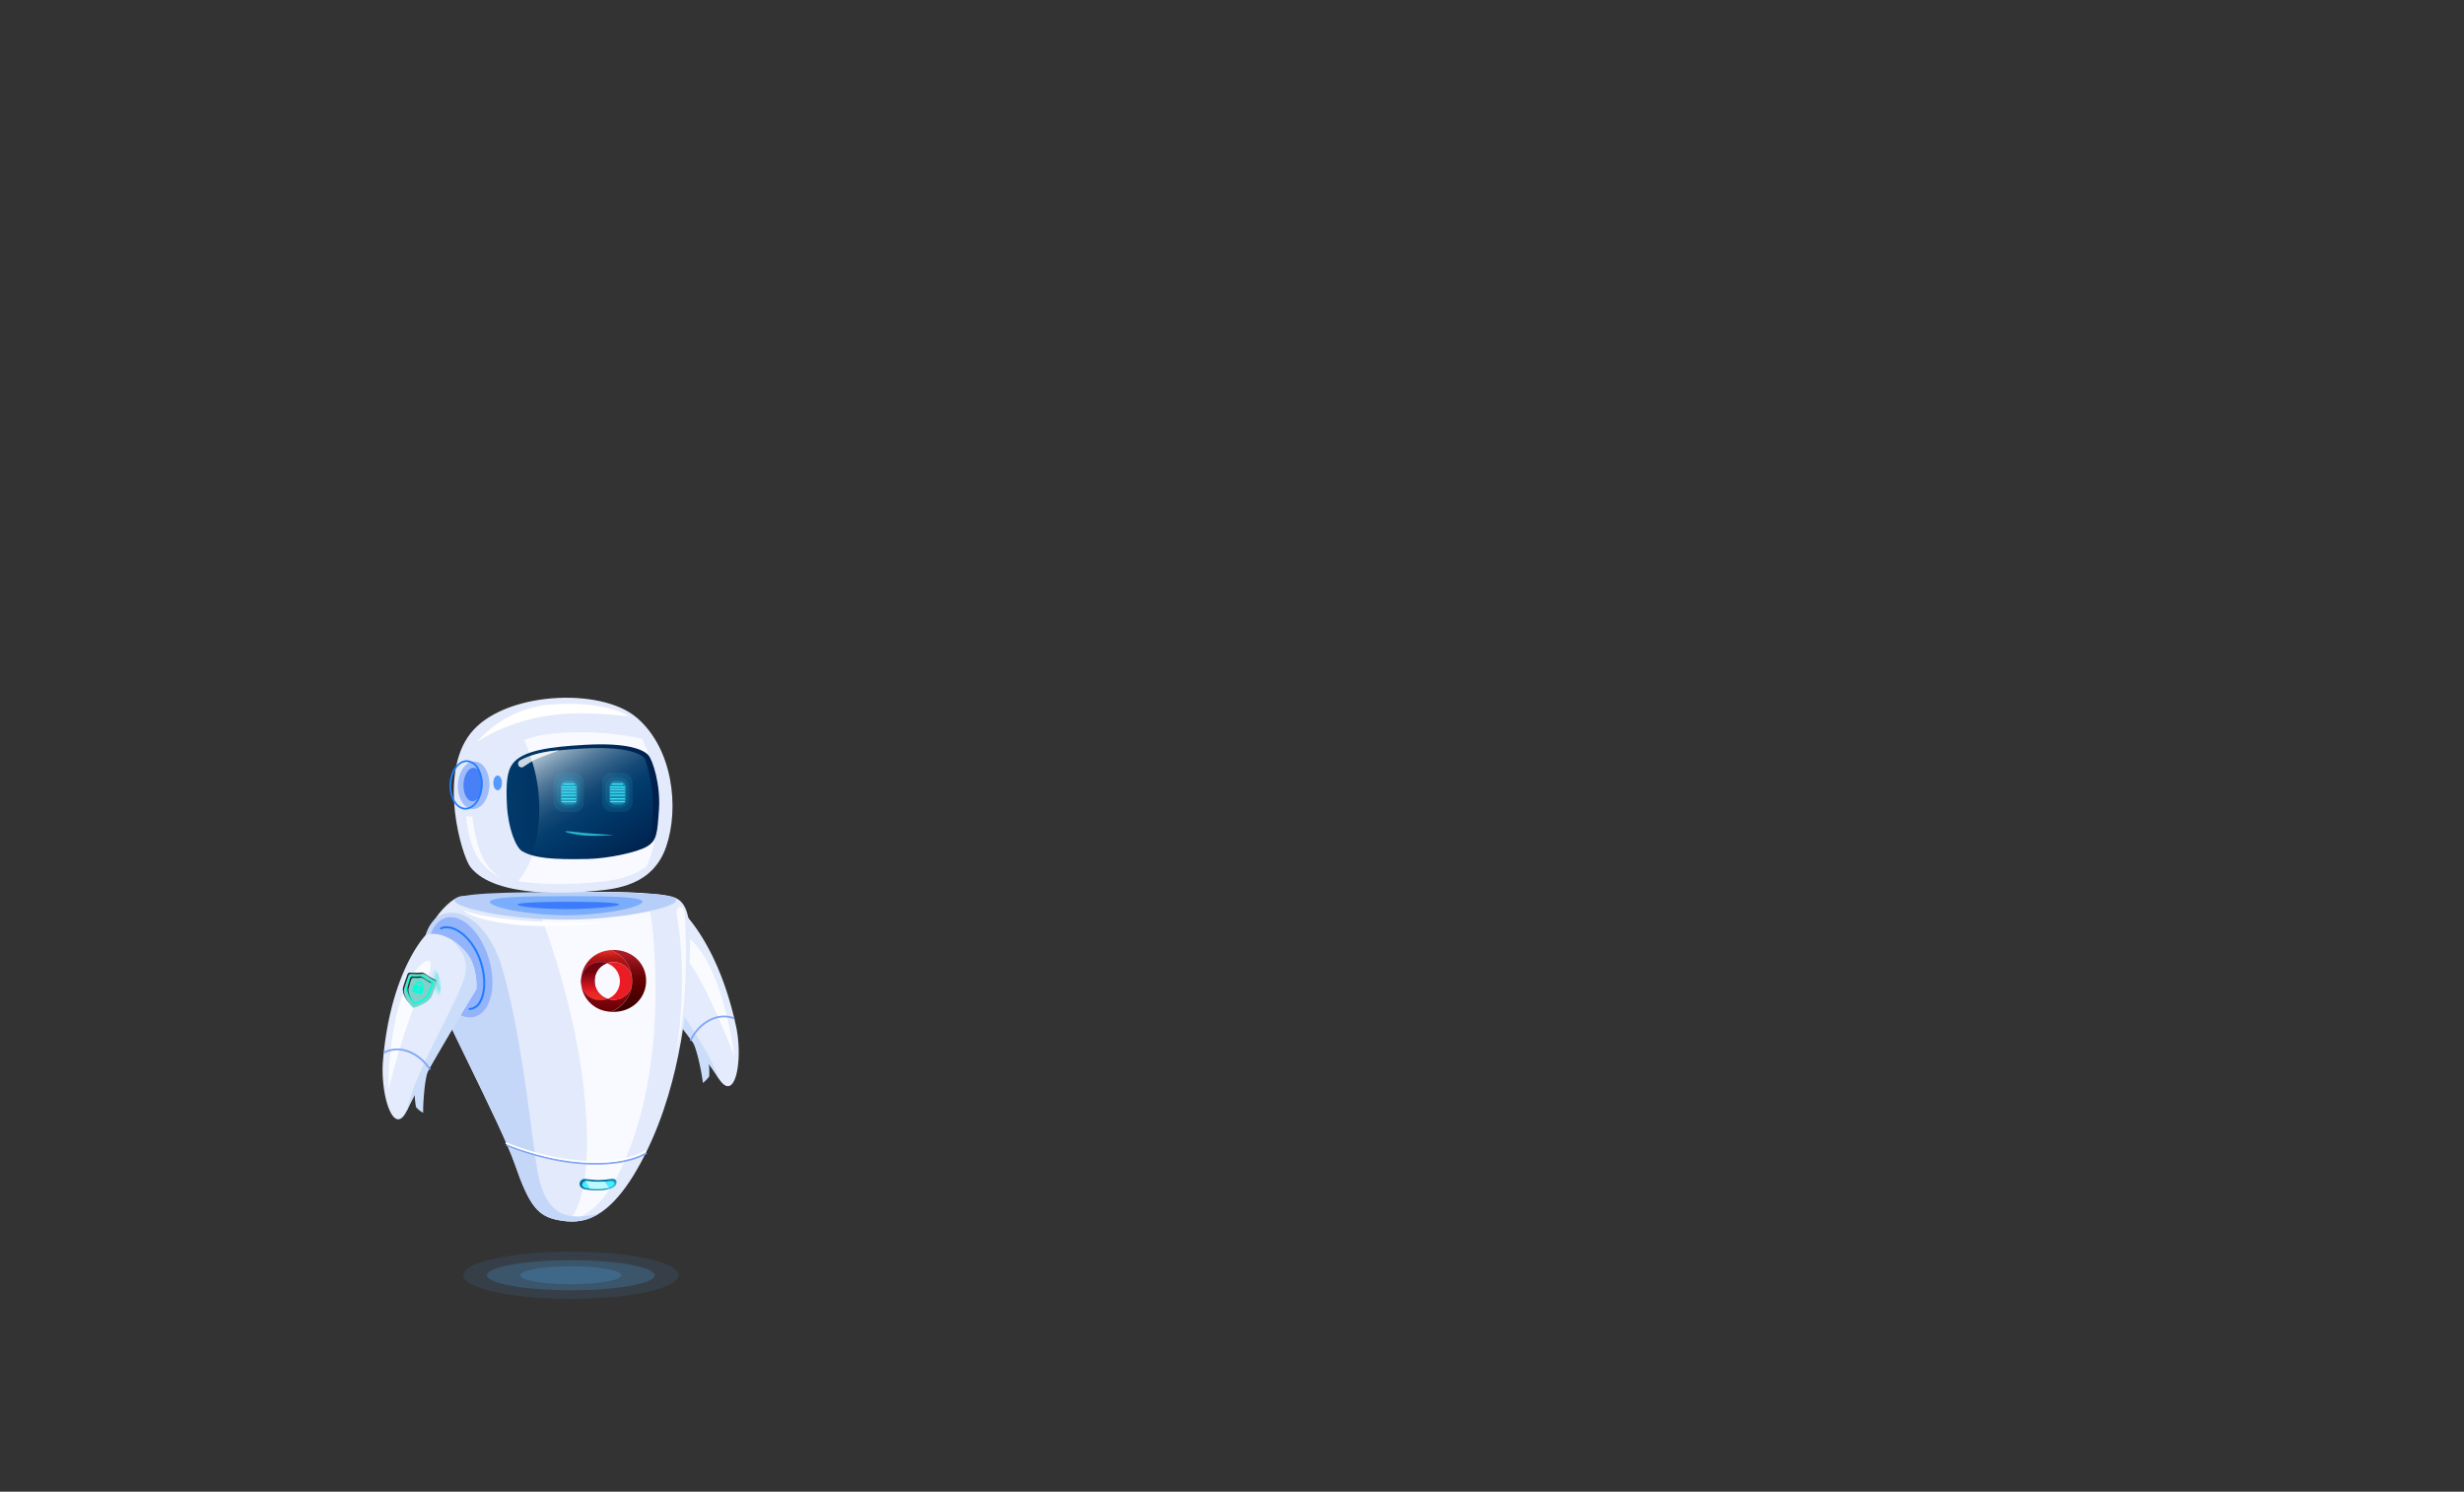<svg xmlns="http://www.w3.org/2000/svg" xmlns:xlink="http://www.w3.org/1999/xlink" width="1024" height="620" viewBox="0 0 1024 620">
  <rect x="0" y="0" width="1024" height="620" fill="#333333" stroke="none"/>
  <defs>
    <style>
      .cls-1 {
        isolation: isolate;
      }

      .cls-2 {
        fill: none;
      }

      .cls-3 {
        fill: #e3ebfc;
      }

      .cls-4 {
        fill: #ccddfa;
      }

      .cls-5 {
        fill: #fafbff;
      }

      .cls-6 {
        fill: #80a7f6;
      }

      .cls-7 {
        fill: #9fbcfb;
      }

      .cls-8 {
        fill: #e2eafb;
      }

      .cls-9 {
        fill: #f9faff;
      }

      .cls-10 {
        fill: #b7cff8;
      }

      .cls-11, .cls-31, .cls-33 {
        fill: #207bff;
      }

      .cls-11, .cls-39 {
        opacity: 0.4;
      }

      .cls-12 {
        fill: #004bff;
        opacity: 0.5;
        mix-blend-mode: multiply;
      }

      .cls-13 {
        fill: #c4d7f9;
      }

      .cls-14 {
        fill: url(#_ÂÁ_Ï_ÌÌ_È_ËÂÌÚ_30);
      }

      .cls-15 {
        fill: #4aeaff;
      }

      .cls-16 {
        fill: #80a6f5;
      }

      .cls-17, .cls-32 {
        fill: #fff;
      }

      .cls-18 {
        fill: #bdf8ff;
      }

      .cls-19 {
        fill: url(#linear-gradient);
      }

      .cls-20 {
        fill: #eb1c24;
      }

      .cls-21 {
        fill: url(#linear-gradient-2);
      }

      .cls-22 {
        fill: url(#linear-gradient-3);
      }

      .cls-23 {
        fill: url(#linear-gradient-4);
      }

      .cls-24 {
        fill: url(#linear-gradient-5);
      }

      .cls-25 {
        fill: url(#linear-gradient-6);
      }

      .cls-26 {
        fill: url(#linear-gradient-7);
      }

      .cls-27 {
        fill: url(#_ÂÁ_Ï_ÌÌ_È_ËÂÌÚ_14);
      }

      .cls-28 {
        fill: url(#_ÂÁ_Ï_ÌÌ_È_ËÂÌÚ_18);
      }

      .cls-29 {
        fill: #9ebbfa;
      }

      .cls-30 {
        fill: #4880f7;
      }

      .cls-32 {
        opacity: 0.8;
      }

      .cls-33 {
        opacity: 0.72;
      }

      .cls-34, .cls-35, .cls-36, .cls-37 {
        fill: #3ae5fa;
      }

      .cls-34, .cls-43 {
        opacity: 0.1;
      }

      .cls-35 {
        opacity: 0.3;
      }

      .cls-37 {
        opacity: 0.7;
      }

      .cls-38 {
        fill: #93b4fb;
      }

      .cls-39 {
        mix-blend-mode: lighten;
        fill: url(#radial-gradient);
      }

      .cls-40 {
        fill: #00ffda;
      }

      .cls-41 {
        fill: #7fd1ca;
      }

      .cls-42 {
        fill: #1e1e1e;
      }

      .cls-43, .cls-44 {
        fill: #51b1fa;
      }

      .cls-44 {
        opacity: 0.2;
      }
    </style>
    <radialGradient id="_ÂÁ_Ï_ÌÌ_È_ËÂÌÚ_30" data-name="¡ÂÁ˚ÏˇÌÌ˚È „‡‰ËÂÌÚ 30" cx="3135.33" cy="490.74" r="5.88" gradientTransform="translate(-2784.64 28.28) scale(0.97 0.95)" gradientUnits="userSpaceOnUse">
      <stop offset="0" stop-color="#4aeaff"/>
      <stop offset="1" stop-color="#00709d"/>
    </radialGradient>
    <linearGradient id="linear-gradient" x1="1453.24" y1="395.19" x2="1453.24" y2="425.86" gradientTransform="matrix(-1, 0, 0, 1, 1705.34, 0)" gradientUnits="userSpaceOnUse">
      <stop offset="0.02" stop-color="#dc2a21"/>
      <stop offset="0.06" stop-color="#c7201b"/>
      <stop offset="0.1" stop-color="#b61717"/>
      <stop offset="0.15" stop-color="#ab1113"/>
      <stop offset="0.22" stop-color="#a40e12"/>
      <stop offset="0.43" stop-color="#a20d11"/>
      <stop offset="0.79" stop-color="#6b0006"/>
    </linearGradient>
    <linearGradient id="linear-gradient-2" x1="1444.13" y1="396.56" x2="1444.13" y2="418.57" gradientTransform="matrix(-1, 0, 0, 1, 1705.34, 0)" gradientUnits="userSpaceOnUse">
      <stop offset="0" stop-color="#ac1a27"/>
      <stop offset="0.08" stop-color="#9e151f"/>
      <stop offset="0.28" stop-color="#7d0a0e"/>
      <stop offset="0.44" stop-color="#680304"/>
      <stop offset="0.56" stop-color="#610000"/>
      <stop offset="0.73" stop-color="#520000"/>
      <stop offset="1" stop-color="#3f0000"/>
    </linearGradient>
    <linearGradient id="linear-gradient-3" x1="-507.62" y1="407.89" x2="-493.13" y2="407.89" gradientTransform="translate(734.8)" gradientUnits="userSpaceOnUse">
      <stop offset="0" stop-color="#bd1349"/>
      <stop offset="0.24" stop-color="#bd124e"/>
      <stop offset="0.25" stop-color="#bd124e"/>
      <stop offset="1" stop-color="#7a0025"/>
    </linearGradient>
    <linearGradient id="linear-gradient-4" x1="-512.55" y1="415.21" x2="-493.06" y2="415.21" gradientTransform="translate(734.8)" gradientUnits="userSpaceOnUse">
      <stop offset="0" stop-color="#282880"/>
      <stop offset="0.27" stop-color="#26257c"/>
      <stop offset="0.56" stop-color="#1f1b6f"/>
      <stop offset="0.85" stop-color="#140b5a"/>
      <stop offset="1" stop-color="#0d004c"/>
    </linearGradient>
    <linearGradient id="linear-gradient-5" x1="-507.94" y1="415.21" x2="-493.13" y2="415.21" xlink:href="#linear-gradient-3"/>
    <linearGradient id="linear-gradient-6" x1="-504.94" y1="407.83" x2="-486.33" y2="407.83" xlink:href="#linear-gradient-4"/>
    <linearGradient id="linear-gradient-7" x1="1458.33" y1="414.48" x2="1458.33" y2="404.06" gradientTransform="matrix(-1, 0, 0, 1, 1705.34, 0)" gradientUnits="userSpaceOnUse">
      <stop offset="0" stop-color="#ec2d24"/>
      <stop offset="0.12" stop-color="#ec2824"/>
      <stop offset="0.25" stop-color="#eb1c24"/>
      <stop offset="1" stop-color="#74020d"/>
    </linearGradient>
    <linearGradient id="_ÂÁ_Ï_ÌÌ_È_ËÂÌÚ_14" data-name="¡ÂÁ˚ÏˇÌÌ˚È „‡‰ËÂÌÚ 14" x1="3029.17" y1="474.53" x2="3092.48" y2="474.53" gradientTransform="translate(-2838.4 13.43) rotate(-2.88)" gradientUnits="userSpaceOnUse">
      <stop offset="0" stop-color="#003a6b"/>
      <stop offset="1" stop-color="#00204c"/>
    </linearGradient>
    <linearGradient id="_ÂÁ_Ï_ÌÌ_È_ËÂÌÚ_18" data-name="¡ÂÁ˚ÏˇÌÌ˚È „‡‰ËÂÌÚ 18" x1="3091.55" y1="307.29" x2="3123.22" y2="360.65" gradientTransform="translate(-2863.05)" gradientUnits="userSpaceOnUse">
      <stop offset="0" stop-color="#cad6e0"/>
      <stop offset="0.05" stop-color="#aec0d0"/>
      <stop offset="0.15" stop-color="#7998b1"/>
      <stop offset="0.25" stop-color="#4e7698"/>
      <stop offset="0.35" stop-color="#2c5c84"/>
      <stop offset="0.44" stop-color="#144976"/>
      <stop offset="0.53" stop-color="#053e6e"/>
      <stop offset="0.6" stop-color="#003a6b"/>
      <stop offset="1" stop-color="#00204c"/>
    </linearGradient>
    <radialGradient id="radial-gradient" cx="3204.7" cy="654.05" r="13.06" gradientTransform="matrix(0.72, 0.02, -0.02, 0.78, -2106.4, -166.98)" gradientUnits="userSpaceOnUse">
      <stop offset="0" stop-color="#00ddde" stop-opacity="0.52"/>
      <stop offset="0.09" stop-color="#2de6e7" stop-opacity="0.65"/>
      <stop offset="0.2" stop-color="#63f1f1" stop-opacity="0.8"/>
      <stop offset="0.3" stop-color="#8af8f9" stop-opacity="0.91"/>
      <stop offset="0.38" stop-color="#a2fdfd" stop-opacity="0.98"/>
      <stop offset="0.43" stop-color="#abffff"/>
      <stop offset="0.46" stop-color="#9ffcfd"/>
      <stop offset="0.51" stop-color="#7ff6f6"/>
      <stop offset="0.58" stop-color="#4aebeb"/>
      <stop offset="0.66" stop-color="#03dcdd"/>
      <stop offset="0.66" stop-color="#00dbdc"/>
      <stop offset="0.69" stop-color="#08dcdd" stop-opacity="0.97"/>
      <stop offset="0.74" stop-color="#1fdfe0" stop-opacity="0.88"/>
      <stop offset="0.8" stop-color="#44e5e5" stop-opacity="0.73"/>
      <stop offset="0.87" stop-color="#78eced" stop-opacity="0.53"/>
      <stop offset="0.94" stop-color="#baf5f6" stop-opacity="0.27"/>
      <stop offset="1" stop-color="#fff" stop-opacity="0"/>
    </radialGradient>
  </defs>
  <title>robot</title>
  <g class="cls-1">
    <g id="Robot">
      <g id="fondo">
        <rect class="cls-2" width="1024" height="620"/>
      </g>
      <g id="brazoIzquierdo">
        <g>
          <path class="cls-3" d="M305.91,426.65c-7-32.5-20.56-46.36-23.75-49.24a2.78,2.78,0,0,0-1.7-.72c-2.36-.15-8.46.45-14.45,9.09-4.13,6-2.7,15.62-2.32,16.09,3.88,4.87,28.3,35.56,34.79,46.06C305.53,459.35,308.9,440.54,305.91,426.65Z"/>
          <path class="cls-4" d="M266,385.82a27.19,27.19,0,0,1,5.68-6.17c-.64.76-1.29,1.6-1.94,2.54-5.22,7.53-2.71,12.63-.88,16.12,6.57,12.5,25.22,35.68,30,50.3l-.42-.64c-6.49-10.51-30.9-41.19-34.79-46.06C263.28,401.44,261.84,391.79,266,385.82Z"/>
          <path class="cls-5" d="M285,388.84c15.64,11,20.2,50.17,20.2,50.17s-10.35-27-18.21-38.2S279.67,385.08,285,388.84Z"/>
          <path class="cls-4" d="M294.57,441.64a39.84,39.84,0,0,1,.18,5.65c-.06.51-2.62,3-2.65,2.75-.19-2.36-2.36-14.65-4.68-17.77C286.59,431.17,294.49,439.36,294.57,441.64Z"/>
          <path class="cls-6" d="M287.14,432.66a.37.37,0,0,0,.3-.21c2.94-6.23,10-11.47,17.33-8.92a.4.4,0,0,0,.5-.23.38.38,0,0,0-.24-.48c-7.75-2.7-15.21,2.78-18.29,9.31a.37.37,0,0,0,.19.5A.39.39,0,0,0,287.14,432.66Z"/>
        </g>
        <path class="cls-7" d="M282.72,391.86c-.9,10.15-5.25,18.06-9.72,17.69s-7.35-8.91-6.45-19.06,5.24-17.92,9.71-17.69C282.72,373.13,283.62,381.71,282.72,391.86Z"/>
      </g>
      <g id="torso">
        <path class="cls-8" d="M192,372.51c-4.42-.28-20,15-15.31,29.83S208,466.64,214,484s9.62,21.59,18.18,23.16,21.47,2.14,36.46-28.44,17.29-64.92,18-81.24-1.06-22.79-6.9-24.65C266.08,368.45,192,372.51,192,372.51Z"/>
        <path class="cls-9" d="M262.57,475.08c11.62-32.17,10.22-66.75,9.14-83.13-.72-10.89-2-17.32-4.6-20.77-12.37-.68-30.45-.38-45.77.1,8.19,21.12,20.3,56.69,22.31,93.33,1.35,24.44-2.1,36.39-6.89,42.5C244.56,505.59,253.93,499,262.57,475.08Z"/>
        <path class="cls-10" d="M281,374.14c0,3.17-22.91,8.1-46,8.13s-46.06-4.81-46.06-8,22.92-3.46,46-3.49S281,371,281,374.14Z"/>
        <path class="cls-11" d="M267,374.79c0,2.19-15.78,5.6-31.71,5.62s-31.72-3.32-31.73-5.52,15.79-2.39,31.72-2.41S267,372.6,267,374.79Z"/>
        <path class="cls-12" d="M257.31,375.93c0,.84-10.88,1.9-21.49,1.92s-20.77-1-20.77-1.85,10.15-1.17,20.76-1.19S257.31,375.09,257.31,375.93Z"/>
        <path class="cls-13" d="M223.5,487.54c-2.46-13-6.12-55.36-14.84-85.28C204.29,387.26,194,376.68,184,380c-7.06,2.38-9.86,14.29-7.32,22.31C181.41,417.16,208,466.64,214,484s9.62,21.59,18.18,23.16c4.4.81,10,1.34,16.37-2.5C239.86,506,227.56,509,223.5,487.54Z"/>
        <path class="cls-14" d="M254.1,493.86a16.17,16.17,0,0,1-5.27.84,24.48,24.48,0,0,1-5.89-.42c-1.1-.27-2.06-1-2.06-2.14h0a2.09,2.09,0,0,1,2.06-2.13s4.54.49,5.64.48a41.85,41.85,0,0,0,5.73-.53c1.13,0,2.19.33,1.85,1.92C256,492.62,255.47,493.35,254.1,493.86Z"/>
        <path class="cls-15" d="M253.37,493.62a16.51,16.51,0,0,1-4.55.6,25.93,25.93,0,0,1-5.1-.3c-.95-.19-1.78-.69-1.78-1.53h0a1.68,1.68,0,0,1,1.79-1.52s3.92.35,4.87.35a42.88,42.88,0,0,0,5-.38c1,0,1.9.24,1.61,1.37C255,492.74,254.56,493.26,253.37,493.62Z"/>
        <path class="cls-16" d="M247.56,484.08c-10.42,0-23.19-2.21-37-7.74a.36.36,0,0,1-.2-.48.37.37,0,0,1,.48-.19c25.67,10.31,47.76,9,57.42,3.42a.37.37,0,0,1,.5.13.35.35,0,0,1-.13.49C264.07,482.37,256.72,484.08,247.56,484.08Z"/>
        <path class="cls-17" d="M247.28,483.27c-10.41,0-23.18-2.21-37-7.74a.36.36,0,0,1-.2-.47.37.37,0,0,1,.48-.2c25.67,10.31,47.76,9,57.41,3.43a.37.37,0,0,1,.51.12.36.36,0,0,1-.13.5C263.8,481.56,256.45,483.27,247.28,483.27Z"/>
        <path class="cls-9" d="M284.64,380.87c2,39.21-3.81,57.76-3.81,57.76s5.53-29.62.43-58.26C280.56,376.45,284.34,374.74,284.64,380.87Z"/>
        <path class="cls-17" d="M192.42,378.13s4.56,2.69,21.25,4.2,38.65,1.23,38.65,1.23-20.24,2.62-38.73.67S192.42,378.13,192.42,378.13Z"/>
        <path class="cls-18" d="M251.27,491.09c-.8.07-1.74.12-2.67.13s-4.87-.35-4.87-.35a1.64,1.64,0,0,0-.38,0l1.8,3.21a36.29,36.29,0,0,0,3.67.1,17.23,17.23,0,0,0,4.24-.52Z"/>
        <g>
          <path class="cls-19" d="M262.74,407.74a13.84,13.84,0,0,0-8.84-12.83c-.54,0-1.06.1-1.58.19a12.86,12.86,0,0,0-10.85,12.15c0,.14,0,.27,0,.41v.15h0a8,8,0,0,1,8.09-7.89,8.25,8.25,0,0,1,2.64.43c-.8-.28-.77-.28,0,0a8.06,8.06,0,0,1,2.73-.47,7.65,7.65,0,0,1,7.72,7.83v.07a7.53,7.53,0,0,1-7.65,7.75,8,8,0,0,1-2.48-.39,8.29,8.29,0,0,1-3,.56,8,8,0,0,1-8.08-7.77,12.71,12.71,0,0,0,10.77,12.41,14.31,14.31,0,0,0,1.65.2A13.86,13.86,0,0,0,262.74,407.74Z"/>
          <path class="cls-20" d="M257.63,407.83a7.92,7.92,0,0,1-5.08,7.34,8,8,0,0,0,2.48.39,7.53,7.53,0,0,0,7.65-7.75v-.07a7.65,7.65,0,0,0-7.72-7.83,8.06,8.06,0,0,0-2.73.47c-.81-.3-.84-.3,0,0A7.93,7.93,0,0,1,257.63,407.83Z"/>
          <path class="cls-21" d="M255,394.86c-.38,0-.76,0-1.13.05a13.73,13.73,0,0,1,0,25.66c.35,0,.71,0,1.07,0,7.86,0,13.57-5.8,13.57-12.87v-.08C268.53,400.59,262.89,394.86,255,394.86Z"/>
          <path class="cls-22" d="M241.46,407.83s0,.09,0,.13,0-.09,0-.14Z"/>
          <path class="cls-23" d="M252.32,415.09Z"/>
          <path class="cls-24" d="M252.32,415.09Z"/>
          <path class="cls-25" d="M249.55,415.73a8.29,8.29,0,0,0,3-.56l-.23-.08h0a7.7,7.7,0,0,1-5.2-7.35v-.08a7.57,7.57,0,0,1,5.11-7.28l0,0a8.25,8.25,0,0,0-2.64-.43,8,8,0,0,0-8.09,7.89c0,.05,0,.09,0,.14A8,8,0,0,0,249.55,415.73Z"/>
          <path class="cls-26" d="M249.55,415.73a8.29,8.29,0,0,0,3-.56l-.23-.08h0a7.7,7.7,0,0,1-5.2-7.35v-.08a7.57,7.57,0,0,1,5.11-7.28l0,0a8.25,8.25,0,0,0-2.64-.43,8,8,0,0,0-8.09,7.89c0,.05,0,.09,0,.14A8,8,0,0,0,249.55,415.73Z"/>
        </g>
      </g>
      <g id="cabeza">
        <g>
          <path class="cls-8" d="M195.54,360.45c10.52,13.24,42.73,10.72,51.7,9.88s24.18-2.36,29.65-18.51,2.74-40.78-12.32-53.58-55.34-10.72-69,6.54S191.89,355.86,195.54,360.45Z"/>
          <path class="cls-17" d="M198.32,308.3c.6-.21,13-9.66,35.56-11.55,7.75-.65,19.83,0,27.58,1.05-.77-.8-11.9-7.08-34.88-4.75A45.7,45.7,0,0,0,198.32,308.3Z"/>
          <path class="cls-9" d="M239.26,304.39c-7.25.11-14.51.61-21.34,3.15l-.16.06c7.09,14.69,7.67,33.82,3.52,47.5a28.71,28.71,0,0,1-6,11.09c12.53,2.16,26.55,1,32,.53,5.93-.55,14.6-1.41,21.36-6.6a33,33,0,0,0,2-5c4.2-13.86,3.55-33.31-3.81-48.07A119.16,119.16,0,0,0,239.26,304.39Z"/>
          <path class="cls-27" d="M213.05,317.43c4.18-5.56,15.57-7,29.84-7.84,18.42-1.08,24.65,2.18,26.53,4.26s5.14,12.42,4.44,22.47-.81,13.07-5.05,15.56-16.44,4.95-24.33,5.14c-14.95.35-22.49-.36-27.49-3.23-2.55-1.47-5.8-9.37-6.31-19.12S210.88,320.31,213.05,317.43Z"/>
          <path class="cls-28" d="M242.37,311.14c-8.86.5-16.56,1.25-22,3.12,4.74,12.86,4.77,28.12,1.25,39.41,0,.13-.09.25-.13.38,4.74,1.34,11.52,1.66,22.39,1.41,7.57-.18,19.29-2.47,23.35-4.8a7.07,7.07,0,0,0,3.17-3.24,65.66,65.66,0,0,0-2.34-32,2.23,2.23,0,0,0-.26-.33C266,313.18,260,310.14,242.37,311.14Z"/>
          <path class="cls-29" d="M203.37,326.66c-.25,5.46-3.37,9.76-7,9.6s-6.31-4.71-6.07-10.17,3.37-9.75,7-9.59S203.62,321.2,203.37,326.66Z"/>
          <path class="cls-30" d="M200.52,326.25c-.18,3.83-2.09,6.86-4.27,6.77s-3.81-3.28-3.63-7.11,2.08-6.86,4.26-6.77S200.69,322.42,200.52,326.25Z"/>
          <path class="cls-31" d="M200.58,326.54l-.37,0,.37,0a13.2,13.2,0,0,0-1.64-7.27,6,6,0,0,0-4.78-3.27c-3.79-.16-7.1,4.29-7.35,9.94s2.62,10.38,6.42,10.54h.2C197.14,336.49,200.32,332.08,200.58,326.54Zm-6.46-9.82a5.29,5.29,0,0,1,4.18,2.91,12.47,12.47,0,0,1,1.54,6.88c-.24,5.25-3.2,9.39-6.58,9.25s-6-4.54-5.72-9.79,3.09-9.26,6.41-9.26Z"/>
          <path class="cls-9" d="M193.67,339.31l2.64.09s1.13,10.72,4.29,17,7.66,8.32,7.66,8.32-6.77-2.14-10.82-10.31C194.52,348.55,193.67,339.31,193.67,339.31Z"/>
          <path class="cls-32" d="M215.53,318.25h0a1.41,1.41,0,0,0,2,.47c1.29-.86,3.24-2.14,4.37-2.74,1.78-.95,10.57-4.12,10.57-4.12s-8.81.17-16.3,4.15A1.62,1.62,0,0,0,215.53,318.25Z"/>
        </g>
        <path class="cls-33" d="M208.62,325.4c0,1.7-.8,3.07-1.8,3.07s-1.8-1.37-1.8-3.07.81-3.06,1.8-3.06S208.62,323.71,208.62,325.4Z"/>
      </g>
      <g id="ojos">
        <rect class="cls-34" x="250.23" y="321.24" width="12.7" height="16.22" rx="3.93"/>
        <rect class="cls-34" x="251.56" y="322.99" width="10.04" height="12.73" rx="3.93"/>
        <rect class="cls-35" x="253.25" y="324.62" width="6.97" height="9.91" rx="2.44"/>
        <path class="cls-36" d="M259.48,328.44h-5.73a.27.27,0,1,1,0-.54h5.73a.27.27,0,1,1,0,.54Z"/>
        <path class="cls-36" d="M259.48,329.62h-5.73a.27.27,0,1,1,0-.54h5.73a.27.27,0,1,1,0,.54Z"/>
        <path class="cls-36" d="M259.48,330.85h-5.73a.27.27,0,0,1,0-.54h5.73a.27.27,0,1,1,0,.54Z"/>
        <path class="cls-36" d="M258.75,326.18h-4.27a.27.27,0,0,1,0-.54h4.27a.27.27,0,1,1,0,.54Z"/>
        <path class="cls-36" d="M259.48,327.4h-5.73a.27.27,0,1,1,0-.54h5.73a.27.27,0,0,1,0,.54Z"/>
        <path class="cls-36" d="M259.48,332.3h-5.73a.27.27,0,0,1,0-.54h5.73a.27.27,0,1,1,0,.54Z"/>
        <path class="cls-36" d="M259.48,333.48h-5.73a.27.27,0,0,1,0-.54h5.73a.27.27,0,1,1,0,.54Z"/>
        <g>
          <rect class="cls-34" x="229.99" y="321.24" width="12.7" height="16.22" rx="3.93"/>
          <rect class="cls-34" x="231.32" y="322.99" width="10.04" height="12.73" rx="3.93"/>
          <rect class="cls-35" x="233.01" y="324.62" width="6.97" height="9.91" rx="2.44"/>
          <path class="cls-36" d="M239.24,328.44h-5.73a.27.27,0,0,1,0-.54h5.73a.27.27,0,1,1,0,.54Z"/>
          <path class="cls-36" d="M239.24,329.62h-5.73a.27.27,0,0,1,0-.54h5.73a.27.27,0,1,1,0,.54Z"/>
          <path class="cls-36" d="M239.24,330.85h-5.73a.27.27,0,0,1,0-.54h5.73a.27.27,0,1,1,0,.54Z"/>
          <path class="cls-36" d="M238.51,326.18h-4.27a.27.27,0,1,1,0-.54h4.27a.27.27,0,1,1,0,.54Z"/>
          <path class="cls-36" d="M239.24,327.4h-5.73a.27.27,0,0,1,0-.54h5.73a.27.27,0,0,1,0,.54Z"/>
          <path class="cls-36" d="M239.24,332.3h-5.73a.27.27,0,0,1,0-.54h5.73a.27.27,0,1,1,0,.54Z"/>
          <path class="cls-36" d="M239.24,333.48h-5.73a.27.27,0,0,1,0-.54h5.73a.27.27,0,1,1,0,.54Z"/>
        </g>
      </g>
      <path id="boca" class="cls-37" d="M239,345.78c5.73.71,16,1.27,16,1.27s-9.09.9-15-.1S232.82,345,239,345.78Z"/>
      <g id="brazoDerecho">
        <path class="cls-38" d="M203.22,398.69c3.33,11.34.69,22-5.9,23.89s-14.62-5.85-18-17.2-.69-22,5.9-23.89S199.89,387.34,203.22,398.69Z"/>
        <path class="cls-31" d="M195.21,419.77a.41.41,0,1,1,0-.81,4.81,4.81,0,0,0,3.87-2.65c2.74-4.6,2.21-13.28-1.23-20.19-4.11-8.26-10.67-11.56-14.4-9.88a.42.42,0,0,1-.56-.2.41.41,0,0,1,.21-.54c4.69-2.12,11.64,2.49,15.5,10.26,3.55,7.14,4.07,16.15,1.2,21a5.65,5.65,0,0,1-4.54,3Z"/>
        <g>
          <path class="cls-3" d="M159.15,441c2.77-33.11,14.45-48.52,17.24-51.76a2.79,2.79,0,0,1,1.59-.93c2.33-.44,8.46-.59,15.51,7.25,4.87,5.42,4.68,15.17,4.37,15.68-3.23,5.3-23.52,38.74-28.6,50C163.72,473.41,158,455.15,159.15,441Z"/>
          <path class="cls-4" d="M193.53,395.6a27.38,27.38,0,0,0-6.44-5.42c.74.67,1.49,1.43,2.26,2.28,6.14,6.83,4.31,12.2,2.94,15.89-4.91,13.21-20.44,38.48-23.32,53.57.11-.21.22-.44.33-.68,5.08-11.22,25.37-44.65,28.6-50C198.21,410.77,198.4,401,193.53,395.6Z"/>
          <path class="cls-5" d="M175,400.93c-14.11,12.84-13.61,52.25-13.61,52.25s6.81-28,13.16-40.13S179.85,396.55,175,400.93Z"/>
          <path class="cls-4" d="M172.32,454.48a40.63,40.63,0,0,0,.55,5.63,9.7,9.7,0,0,0,3,2.41c-.11-2.37.47-14.83,2.37-18.2C178.89,443.12,172.11,452.22,172.32,454.48Z"/>
          <path class="cls-6" d="M178.54,444.67a.39.39,0,0,1-.33-.18c-3.71-5.81-11.4-10.15-18.33-6.72a.39.39,0,0,1-.52-.16.37.37,0,0,1,.17-.51c7.34-3.63,15.44.89,19.34,7a.37.37,0,0,1-.12.52A.42.42,0,0,1,178.54,444.67Z"/>
        </g>
        <g>
          <path class="cls-39" d="M183.23,410.3c-.18,5.61-4.51,10-9.68,9.88s-9.22-4.82-9-10.43,4.5-10,9.67-9.88S183.4,404.69,183.23,410.3Z"/>
          <g>
            <path class="cls-40" d="M167.46,410.89c-.13,1.89.95,3.86,2.06,5.37a18.64,18.64,0,0,0,2.26,2.53s6-1.49,7.61-4.84c.34-.71,1.91-5.09,1.91-5.09s.47-1.07-.42-1.55a28.23,28.23,0,0,1-3-1.68,9.18,9.18,0,0,0-2-1.27,4.34,4.34,0,0,0-1.87,0,33.52,33.52,0,0,1-3.56-.08c-1,0-1.18,1.15-1.18,1.15S167.52,410.1,167.46,410.89Z"/>
            <path class="cls-41" d="M169.23,405.42s-1.71,4.68-1.77,5.47c-.25,3.78,4.32,7.9,4.32,7.9h0s6-1.5,7.61-4.85c.34-.7,1.9-5.09,1.9-5.09s.48-1.06-.4-1.54a27.37,27.37,0,0,1-3-1.68,8.67,8.67,0,0,0-2-1.26c-.57-.21-.82-.09-1.87,0a31,31,0,0,1-3.56-.08C169.36,404.24,169.23,405.42,169.23,405.42Zm.94-.19h.88a10.38,10.38,0,0,0,2.74,0c1.89-.35,2.47.58,3.38,1.22a17.4,17.4,0,0,0,2.33,1.33l.75.38a.78.78,0,0,1,0,.21l0,.07c-.59,1.68-1.63,4.52-1.86,5-.71,1.46-2.51,2.53-3.9,3.18a20.48,20.48,0,0,1-2.3.89,18.52,18.52,0,0,1-1.61-1.89c-.9-1.22-2-3.24-1.86-4.86a35.61,35.61,0,0,1,1.44-5.31A1.86,1.86,0,0,1,170.17,405.23Z"/>
            <path class="cls-42" d="M167.46,410.89c-.15,2.2,1.33,4.5,2.6,6.05-1.16-1.53-2.33-3.58-2.2-5.54.06-.79,1.77-5.47,1.77-5.47s.13-1.18,1.18-1.16a33.33,33.33,0,0,0,3.56.09c1-.08,1.3-.19,1.87,0a8.59,8.59,0,0,1,2,1.27,29.11,29.11,0,0,0,3,1.68l.07.05a.91.91,0,0,0-.48-.56,28.23,28.23,0,0,1-3-1.68,8.33,8.33,0,0,0-2-1.26c-.57-.21-.83-.09-1.87,0a33.33,33.33,0,0,1-3.56-.09c-1,0-1.18,1.16-1.18,1.16S167.52,410.1,167.46,410.89Z"/>
            <path class="cls-41" d="M173.41,411a.4.4,0,0,0,.09.35l-.07.27a.07.07,0,0,0,0,.09l.23.06a.09.09,0,0,0,.1-.05l.07-.28a.34.34,0,0,0,.25-.25.36.36,0,0,0-.26-.45A.39.39,0,0,0,173.41,411Z"/>
            <path class="cls-41" d="M173.42,409.12l-.15.54,1.66.42.14-.54a.83.83,0,0,0-.61-1A.85.85,0,0,0,173.42,409.12Z"/>
            <path class="cls-41" d="M170.42,406.72s-1,3.45-1.09,4c-.22,2.8,3,6,3,6h0s4.24-1.16,5.44-3.67c.25-.53,1.4-3.81,1.4-3.81s.35-.8-.27-1.15a17.24,17.24,0,0,1-2.13-1.21c-.37-.27-.7-.49-1-.65a3.34,3.34,0,0,0-.61-.32h0a2.26,2.26,0,0,0-1.25-.1,20.52,20.52,0,0,1-2.5,0C170.67,405.86,170.42,406.72,170.42,406.72Zm1.52,3.06a.46.46,0,0,1,.57-.32l.12,0,.14-.54a1.54,1.54,0,0,1,1.87-1.07,1.5,1.5,0,0,1,1.08,1.83l-.15.54.12,0a.45.45,0,0,1,.33.56l-.56,2.09a.47.47,0,0,1-.57.33l-3.19-.82a.47.47,0,0,1-.33-.56Z"/>
            <path class="cls-42" d="M169.33,410.76c-.16,2,1.45,4.25,2.36,5.36-.91-1.2-2.09-3.11-1.95-4.85,0-.59,1.08-4,1.08-4s.25-.87,1-.86a18.81,18.81,0,0,0,2.51,0,2.46,2.46,0,0,1,1.24.1h0a3.34,3.34,0,0,1,.6.32,10.93,10.93,0,0,1,1,.65,17,17,0,0,0,2.08,1.18.71.71,0,0,0-.35-.48,17.24,17.24,0,0,1-2.13-1.21c-.37-.27-.7-.49-1-.65a4.15,4.15,0,0,0-.61-.32h0a2.25,2.25,0,0,0-1.24-.1,20.67,20.67,0,0,1-2.51,0c-.74,0-1,.85-1,.85S169.38,410.17,169.33,410.76Z"/>
          </g>
        </g>
      </g>
      <g id="sombra">
        <ellipse class="cls-43" cx="237.24" cy="530.04" rx="44.73" ry="9.82"/>
        <ellipse class="cls-44" cx="237.24" cy="530.04" rx="34.85" ry="6.24"/>
        <ellipse class="cls-44" cx="237.24" cy="530.04" rx="20.98" ry="3.76"/>
      </g>
    </g>
  </g>
</svg>
